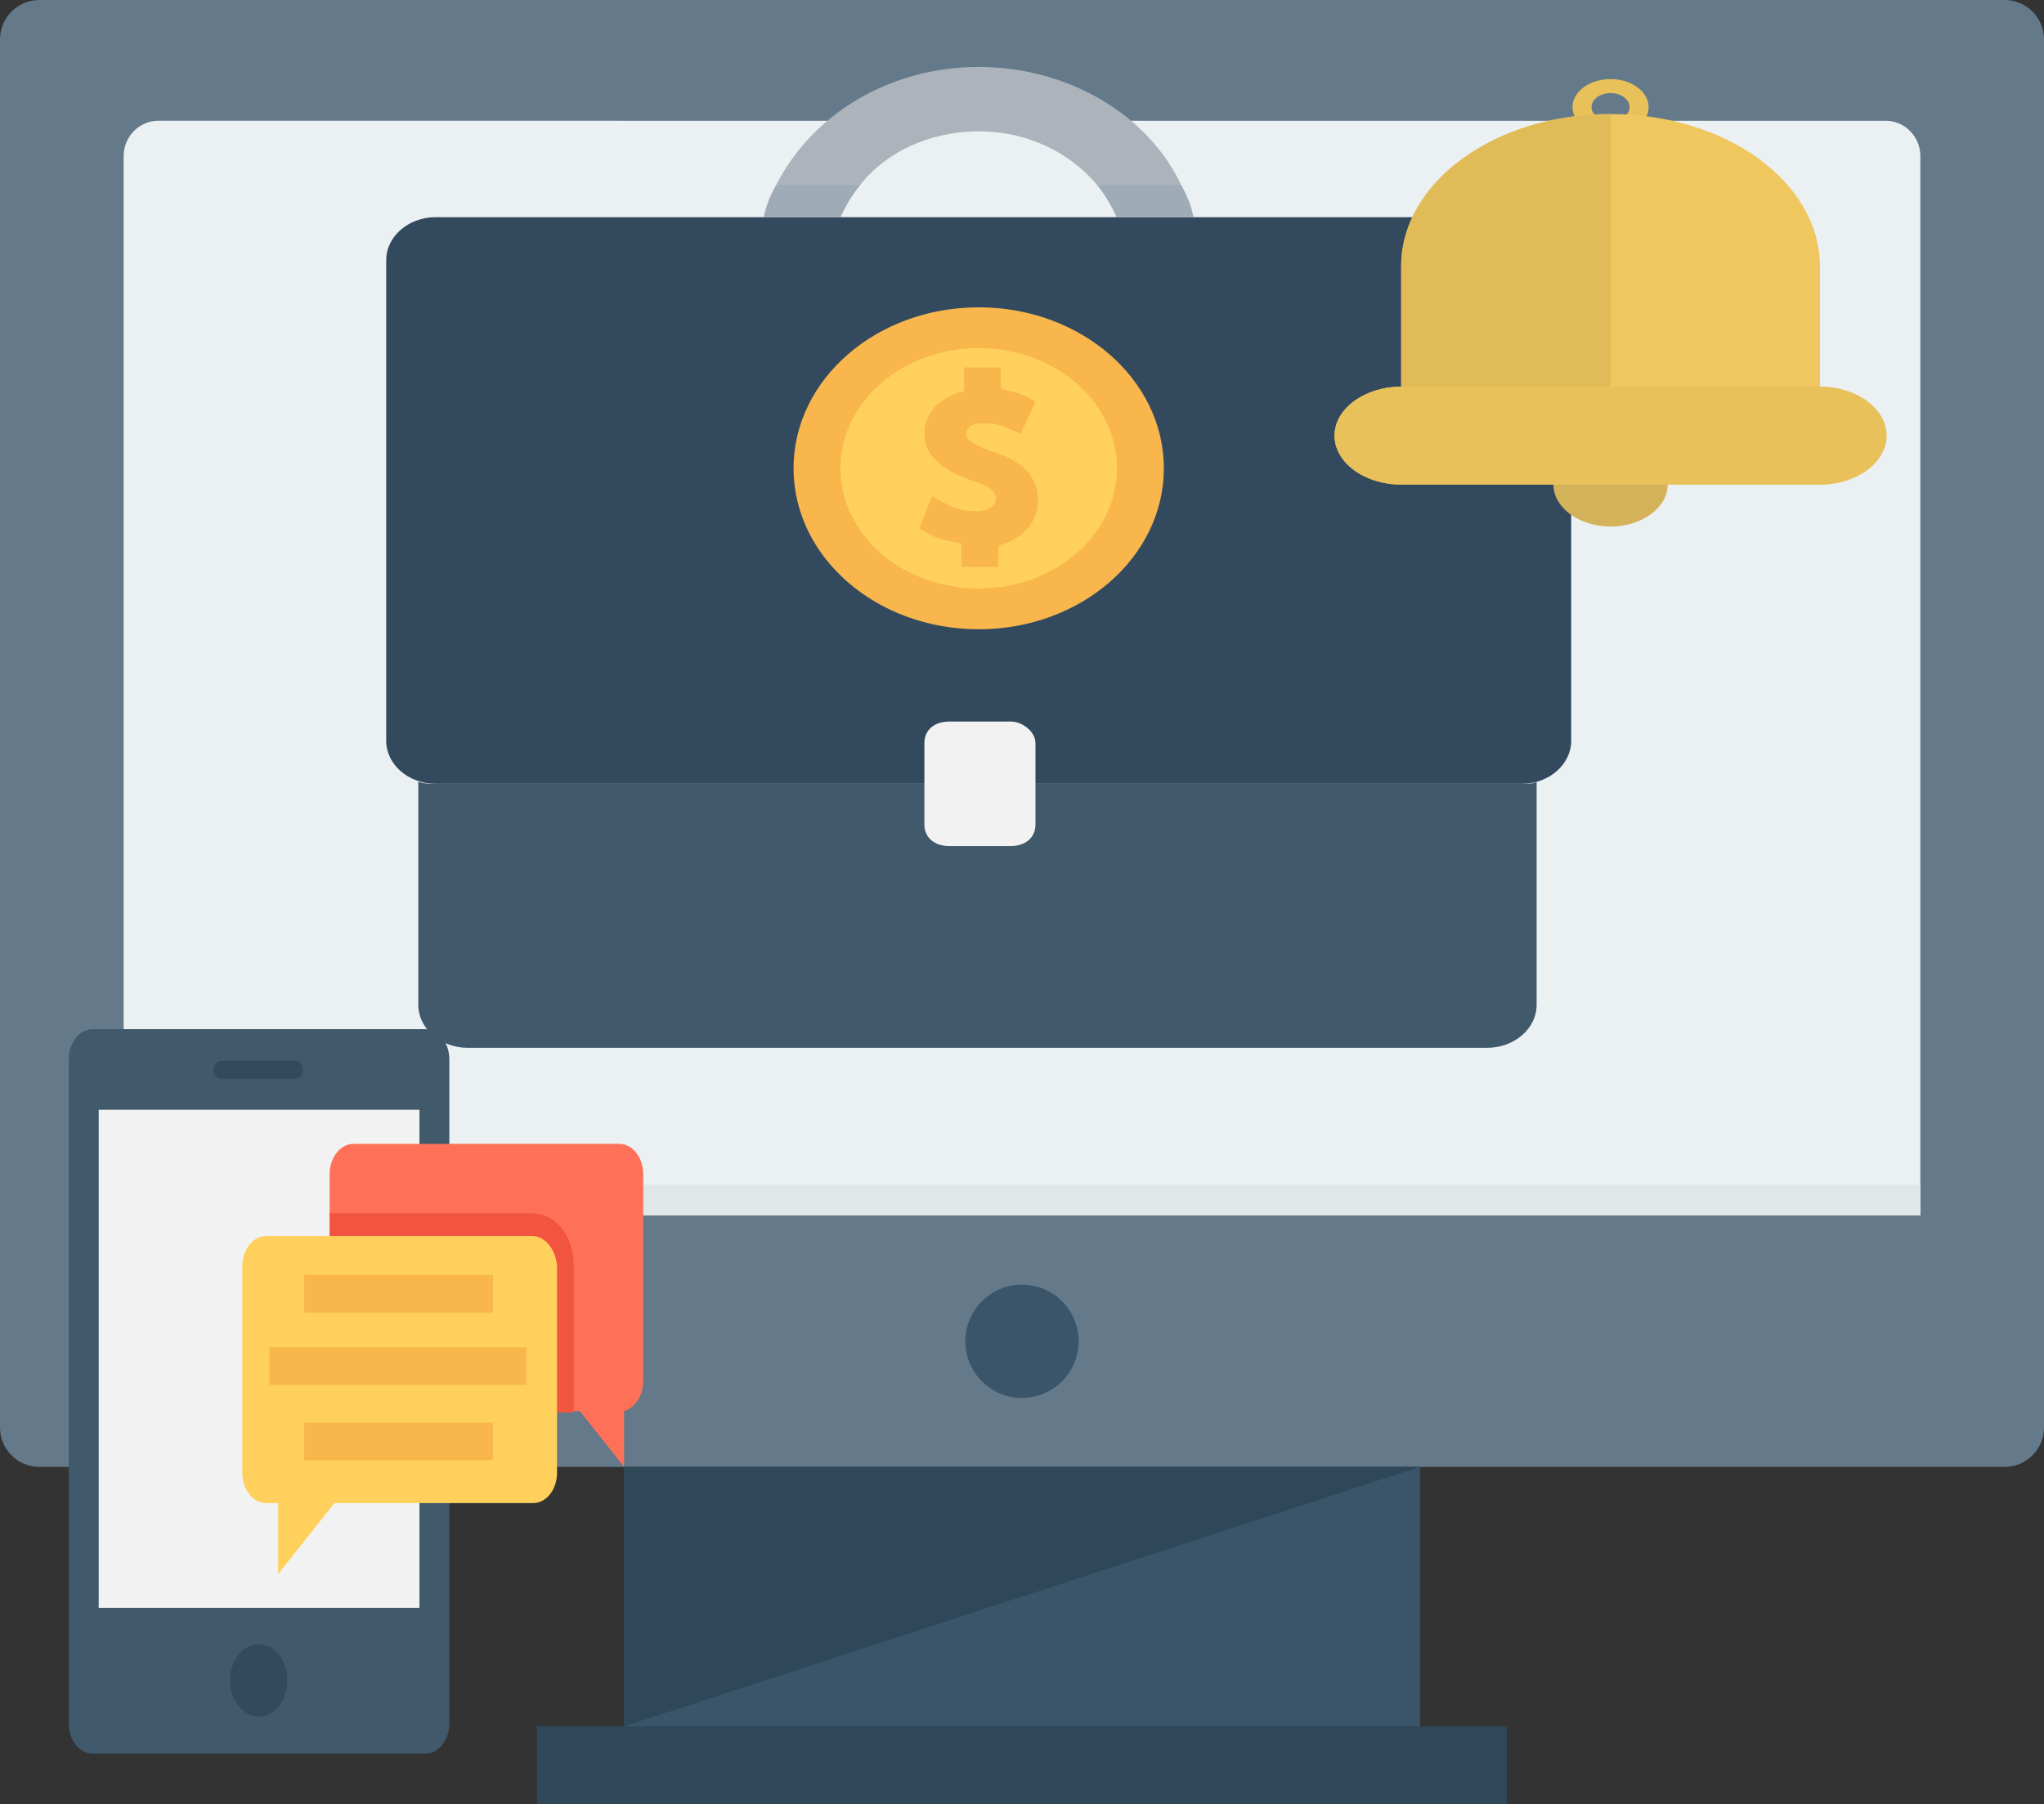 <?xml version="1.0" encoding="UTF-8" standalone="no"?>
<!-- Generator: Adobe Illustrator 19.0.0, SVG Export Plug-In . SVG Version: 6.00 Build 0)  -->

<svg
   xmlns:dc="http://purl.org/dc/elements/1.1/"
   xmlns:cc="http://creativecommons.org/ns#"
   xmlns:rdf="http://www.w3.org/1999/02/22-rdf-syntax-ns#"
   xmlns:svg="http://www.w3.org/2000/svg"
   xmlns="http://www.w3.org/2000/svg"
   xmlns:sodipodi="http://sodipodi.sourceforge.net/DTD/sodipodi-0.dtd"
   xmlns:inkscape="http://www.inkscape.org/namespaces/inkscape"
   version="1.1"
   id="Layer_1"
   x="0px"
   y="0px"
   viewBox="0 0 491.52 433.974"
   xml:space="preserve"
   sodipodi:docname="account-manager.svg"
   width="491.52"
   height="433.974"
   inkscape:version="0.92.5 (2060ec1f9f, 2020-04-08)"><rect x="0" y="0" width="491.52" height="433.974" fill="#333333" stroke="none"/><defs
   id="defs57" /><sodipodi:namedview
   pagecolor="#ffffff"
   bordercolor="#666666"
   borderopacity="1"
   objecttolerance="10"
   gridtolerance="10"
   guidetolerance="10"
   inkscape:pageopacity="0"
   inkscape:pageshadow="2"
   inkscape:window-width="1920"
   inkscape:window-height="1019"
   id="namedview55"
   showgrid="false"
   fit-margin-top="0"
   fit-margin-left="0"
   fit-margin-right="0"
   fit-margin-bottom="0"
   inkscape:zoom="0.48014324"
   inkscape:cx="245.75999"
   inkscape:cy="216.98701"
   inkscape:window-x="0"
   inkscape:window-y="29"
   inkscape:window-maximized="1"
   inkscape:current-layer="Layer_1" />
<g
   id="g6"
   transform="translate(0,-28.773)">
	<path
   style="fill:#64798a"
   d="m 0,321.128 v 51.007 c 0,5.231 4.24,9.471 9.471,9.471 h 472.578 c 5.231,0 9.471,-4.241 9.471,-9.471 v -51.007 z"
   id="path2"
   inkscape:connector-curvature="0" />
	<path
   style="fill:#64798a"
   d="m 491.52,38.243 c 0,-5.231 -4.24,-9.47 -9.471,-9.47 H 9.471 C 4.24,28.773 0,33.013 0,38.243 v 282.885 h 491.52 z"
   id="path4"
   inkscape:connector-curvature="0" />
</g>
<path
   style="fill:#ebf0f3"
   d="m 461.788,37.581 c 0,-4.711 -3.728,-8.529 -8.325,-8.529 H 38.057 c -4.598,0 -8.325,3.819 -8.325,8.529 V 292.355 H 461.789 V 37.581 Z"
   id="path8"
   inkscape:connector-curvature="0" />
<g
   id="g14"
   transform="translate(0,-28.773)">
	<circle
   style="fill:#3a556a"
   cx="245.76"
   cy="351.392"
   r="13.619"
   id="circle10" />
	<rect
   x="150.067"
   y="381.6"
   style="fill:#3a556a"
   width="191.386"
   height="62.418"
   id="rect12" />
</g>
<g
   id="g20"
   transform="translate(0,-28.773)">
	<polygon
   style="fill:#2f4859"
   points="341.462,381.607 150.058,444.025 150.058,381.607 "
   id="polygon16" />
	<rect
   x="129.126"
   y="444.013"
   style="fill:#2f4859"
   width="233.216"
   height="18.734"
   id="rect18" />
</g>
<rect
   x="29.732"
   y="284.987"
   style="fill:#e1e6e9"
   width="432.077"
   height="7.368"
   id="rect22" />
<g
   id="g24"
   transform="translate(0,-28.773)">
</g>
<g
   id="g26"
   transform="translate(0,-28.773)">
</g>
<g
   id="g28"
   transform="translate(0,-28.773)">
</g>
<g
   id="g30"
   transform="translate(0,-28.773)">
</g>
<g
   id="g32"
   transform="translate(0,-28.773)">
</g>
<g
   id="g34"
   transform="translate(0,-28.773)">
</g>
<g
   id="g36"
   transform="translate(0,-28.773)">
</g>
<g
   id="g38"
   transform="translate(0,-28.773)">
</g>
<g
   id="g40"
   transform="translate(0,-28.773)">
</g>
<g
   id="g42"
   transform="translate(0,-28.773)">
</g>
<g
   id="g44"
   transform="translate(0,-28.773)">
</g>
<g
   id="g46"
   transform="translate(0,-28.773)">
</g>
<g
   id="g48"
   transform="translate(0,-28.773)">
</g>
<g
   id="g50"
   transform="translate(0,-28.773)">
</g>
<g
   id="g52"
   transform="translate(0,-28.773)">
</g>
<path
   style="fill:#40596b;stroke-width:0.309"
   d="M 102.294,247.54 H 22.288 c -3.166,0 -5.756,3.268 -5.756,7.261 v 159.745 c 0,3.994 2.59,7.261 5.756,7.261 h 80.006 c 3.166,0 5.756,-3.268 5.756,-7.261 V 254.802 c 0,-3.994 -2.59,-7.261 -5.756,-7.261 z"
   id="path2-2"
   inkscape:connector-curvature="0" /><rect
   x="23.736"
   y="266.924"
   style="fill:#f2f2f2;stroke-width:0.309"
   width="77.128"
   height="119.809"
   id="rect4" /><g
   id="g10"
   transform="matrix(0.275,0,0,0.347,16.532,247.54)"><path
     style="fill:#334a5e"
     d="m 198.531,21.943 h -65.829 c -3.135,0 -6.269,3.135 -6.269,6.269 0,3.134 3.135,6.269 6.269,6.269 h 65.829 c 3.135,0 6.269,-3.135 6.269,-6.269 0,-3.134 -2.09,-6.269 -6.269,-6.269 z"
     id="path6"
     inkscape:connector-curvature="0" /><circle
     style="fill:#334a5e"
     cx="166.139"
     cy="451.396"
     r="25.078"
     id="circle8" /></g><path
   style="fill:#ff7058;stroke-width:0.309"
   d="m 154.672,282.394 v 49.739 c 0,3.631 -2.014,6.535 -4.605,7.261 v 13.433 L 139.419,339.394 H 85.027 c -3.166,0 -5.756,-3.268 -5.756,-7.261 v -49.739 c 0,-3.994 2.59,-7.261 5.756,-7.261 h 63.889 c 3.166,0 5.756,3.267 5.756,7.261 z"
   id="path12"
   inkscape:connector-curvature="0" /><path
   style="fill:#f1543f;stroke-width:0.309"
   d="m 137.98,304.54 v 35.217 H 85.027 c -3.166,0 -5.756,-3.267 -5.756,-7.261 v -40.662 h 48.637 c 5.756,0 10.073,5.446 10.073,12.707 z"
   id="path14"
   inkscape:connector-curvature="0" /><path
   style="fill:#ffd15c;stroke-width:0.309"
   d="M 127.907,297.279 H 64.018 c -3.166,0 -5.756,3.267 -5.756,7.261 v 49.739 c 0,3.994 2.59,7.261 5.756,7.261 h 2.878 v 17.064 l 13.526,-17.064 h 47.773 c 3.166,0 5.756,-3.268 5.756,-7.261 v -49.739 c -0.288,-3.994 -2.878,-7.261 -6.043,-7.261 z"
   id="path16"
   inkscape:connector-curvature="0" /><g
   id="g24-6"
   transform="matrix(0.275,0,0,0.347,16.532,247.54)"><rect
     x="205.845"
     y="170.318"
     style="fill:#f8b64c"
     width="165.094"
     height="26.122"
     id="rect18-1" /><rect
     x="175.543"
     y="220.473"
     style="fill:#f8b64c"
     width="224.653"
     height="26.122"
     id="rect20" /><rect
     x="205.845"
     y="272.718"
     style="fill:#f8b64c"
     width="165.094"
     height="26.122"
     id="rect22-8" /></g><g
   id="g26-7"
   transform="matrix(0.275,0,0,0.347,16.532,247.54)" /><g
   id="g28-9"
   transform="matrix(0.275,0,0,0.347,16.532,247.54)" /><g
   id="g30-2"
   transform="matrix(0.275,0,0,0.347,16.532,247.54)" /><g
   id="g32-0"
   transform="matrix(0.275,0,0,0.347,16.532,247.54)" /><g
   id="g34-2"
   transform="matrix(0.275,0,0,0.347,16.532,247.54)" /><g
   id="g36-3"
   transform="matrix(0.275,0,0,0.347,16.532,247.54)" /><g
   id="g38-7"
   transform="matrix(0.275,0,0,0.347,16.532,247.54)" /><g
   id="g40-5"
   transform="matrix(0.275,0,0,0.347,16.532,247.54)" /><g
   id="g42-9"
   transform="matrix(0.275,0,0,0.347,16.532,247.54)" /><g
   id="g44-2"
   transform="matrix(0.275,0,0,0.347,16.532,247.54)" /><g
   id="g46-2"
   transform="matrix(0.275,0,0,0.347,16.532,247.54)" /><g
   id="g48-8"
   transform="matrix(0.275,0,0,0.347,16.532,247.54)" /><g
   id="g50-9"
   transform="matrix(0.275,0,0,0.347,16.532,247.54)" /><g
   id="g52-7"
   transform="matrix(0.275,0,0,0.347,16.532,247.54)" /><g
   id="g54"
   transform="matrix(0.275,0,0,0.347,16.532,247.54)" /><g
   id="g12"
   transform="matrix(0.355,0,0,0.352,862.377,439.047)" /><g
   id="g14-9"
   transform="matrix(0.355,0,0,0.352,862.377,439.047)" /><g
   id="g16"
   transform="matrix(0.355,0,0,0.352,862.377,439.047)" /><g
   id="g18"
   transform="matrix(0.355,0,0,0.352,862.377,439.047)" /><g
   id="g20-3"
   transform="matrix(0.355,0,0,0.352,862.377,439.047)" /><g
   id="g22"
   transform="matrix(0.355,0,0,0.352,862.377,439.047)" /><g
   id="g24-1"
   transform="matrix(0.355,0,0,0.352,862.377,439.047)" /><g
   id="g26-9"
   transform="matrix(0.355,0,0,0.352,862.377,439.047)" /><g
   id="g28-4"
   transform="matrix(0.355,0,0,0.352,862.377,439.047)" /><g
   id="g30-7"
   transform="matrix(0.355,0,0,0.352,862.377,439.047)" /><g
   id="g32-8"
   transform="matrix(0.355,0,0,0.352,862.377,439.047)" /><g
   id="g34-4"
   transform="matrix(0.355,0,0,0.352,862.377,439.047)" /><g
   id="g36-5"
   transform="matrix(0.355,0,0,0.352,862.377,439.047)" /><g
   id="g38-0"
   transform="matrix(0.355,0,0,0.352,862.377,439.047)" /><g
   id="g40-3"
   transform="matrix(0.355,0,0,0.352,862.377,439.047)" /><g
   id="g26-6"
   transform="matrix(0.415,0,0,0.415,-493.689,552.601)" /><g
   id="g28-1"
   transform="matrix(0.415,0,0,0.415,-493.689,552.601)" /><g
   id="g30-5"
   transform="matrix(0.415,0,0,0.415,-493.689,552.601)" /><g
   id="g32-5"
   transform="matrix(0.415,0,0,0.415,-493.689,552.601)" /><g
   id="g34-47"
   transform="matrix(0.415,0,0,0.415,-493.689,552.601)" /><g
   id="g36-6"
   transform="matrix(0.415,0,0,0.415,-493.689,552.601)" /><g
   id="g38-5"
   transform="matrix(0.415,0,0,0.415,-493.689,552.601)" /><g
   id="g40-6"
   transform="matrix(0.415,0,0,0.415,-493.689,552.601)" /><g
   id="g42-93"
   transform="matrix(0.415,0,0,0.415,-493.689,552.601)" /><g
   id="g44-7"
   transform="matrix(0.415,0,0,0.415,-493.689,552.601)" /><g
   id="g46-4"
   transform="matrix(0.415,0,0,0.415,-493.689,552.601)" /><g
   id="g48-5"
   transform="matrix(0.415,0,0,0.415,-493.689,552.601)" /><g
   id="g50-2"
   transform="matrix(0.415,0,0,0.415,-493.689,552.601)" /><g
   id="g52-5"
   transform="matrix(0.415,0,0,0.415,-493.689,552.601)" /><g
   id="g54-4"
   transform="matrix(0.415,0,0,0.415,-493.689,552.601)" /><path
   inkscape:connector-curvature="0"
   style="fill:#334a5e;stroke-width:0.53"
   d="M 365.948,52.239 H 104.745 c -6.53,0 -11.873,4.646 -11.873,10.325 V 178.202 c 0,5.679 5.343,10.325 11.873,10.325 h 261.203 c 6.53,0 11.873,-4.646 11.873,-10.325 V 62.564 c 0,-6.195 -5.343,-10.325 -11.873,-10.325 z"
   id="path2-7" /><path
   inkscape:connector-curvature="0"
   style="fill:#acb3ba;stroke-width:0.53"
   d="m 286.994,52.239 h -18.403 c -1.187,-2.581 -2.968,-5.679 -4.749,-7.743 -6.53,-7.743 -16.622,-12.906 -28.495,-12.906 -11.873,0 -22.558,5.162 -28.495,12.906 -1.781,2.065 -3.562,5.162 -4.749,7.743 H 183.7 c 0.594,-2.581 1.781,-5.162 2.968,-7.743 8.311,-16.52 26.714,-28.393 48.679,-28.393 21.965,0 40.961,11.874 48.679,28.393 1.187,2.065 2.374,4.646 2.968,7.743 z"
   id="path4-4" /><path
   inkscape:connector-curvature="0"
   style="fill:#40596b;stroke-width:0.53"
   d="M 365.948,188.527 H 104.745 c -1.187,0 -2.968,0 -4.155,-0.516 v 53.689 c 0,5.679 5.343,10.325 11.873,10.325 h 245.175 c 6.53,0 11.873,-4.646 11.873,-10.325 v -53.689 c -0.594,0.516 -2.375,0.516 -3.562,0.516 z"
   id="path6-4" /><path
   inkscape:connector-curvature="0"
   style="fill:#f2f2f2;stroke-width:0.53"
   d="m 243.064,173.556 h -14.841 c -3.562,0 -5.936,2.065 -5.936,5.162 v 19.617 c 0,3.097 2.375,5.162 5.936,5.162 h 14.841 c 3.562,0 5.936,-2.065 5.936,-5.162 v -19.617 c 0,-2.581 -2.968,-5.162 -5.936,-5.162 z"
   id="path8-3" /><g
   transform="matrix(0.568,0,0,0.494,92.872,10.165)"
   id="g14-0"><path
     inkscape:connector-curvature="0"
     style="fill:#9facb7"
     d="m 165.094,69.486 h 35.527 c -3.135,4.18 -6.269,10.449 -8.359,15.673 H 159.87 c 1.044,-6.269 3.134,-11.494 5.224,-15.673 z"
     id="path10-7" /><path
     inkscape:connector-curvature="0"
     style="fill:#9facb7"
     d="M 341.682,85.159 H 309.29 c -2.09,-5.224 -5.224,-11.494 -8.359,-15.673 h 35.527 c 2.089,4.179 4.179,9.404 5.224,15.673 z"
     id="path12-8" /></g><ellipse
   style="fill:#f8b64c;stroke-width:0.53"
   cx="235.347"
   cy="112.639"
   id="circle16"
   rx="44.523"
   ry="38.718" /><ellipse
   style="fill:#ffd15c;stroke-width:0.53"
   cx="235.347"
   cy="112.639"
   id="circle18"
   rx="33.244"
   ry="28.909" /><path
   inkscape:connector-curvature="0"
   style="fill:#f8b64c;stroke-width:0.53"
   d="m 238.315,108.509 c -5.343,-2.065 -5.936,-3.097 -5.936,-4.13 0,-1.549 1.187,-2.581 4.155,-2.581 3.562,0 5.343,1.033 6.53,1.549 l 2.375,1.033 3.562,-7.743 -1.781,-1.033 c -1.781,-1.033 -4.155,-1.549 -6.53,-2.065 v -5.162 h -8.904 v 5.679 c -5.936,1.549 -9.498,5.162 -9.498,10.325 0,6.195 5.936,9.292 11.873,11.357 4.749,1.549 5.343,3.097 5.343,4.13 0,2.065 -2.375,3.097 -4.749,3.097 -2.375,0 -5.343,-0.516 -7.718,-2.065 l -2.968,-1.549 -2.968,7.743 1.781,1.033 c 2.375,1.549 5.343,2.065 8.311,2.581 v 5.679 h 8.904 v -5.162 c 5.936,-1.549 9.498,-5.679 9.498,-10.841 -5.6e-4,-7.228 -5.937,-10.325 -11.28,-11.874 z"
   id="path20" /><g
   transform="translate(534.407,-383.299)"
   id="g22-6" /><g
   transform="translate(534.407,-383.299)"
   id="g24-8" /><g
   transform="translate(534.407,-383.299)"
   id="g26-8" /><g
   transform="translate(534.407,-383.299)"
   id="g28-43" /><g
   transform="translate(534.407,-383.299)"
   id="g30-1" /><g
   transform="translate(534.407,-383.299)"
   id="g32-4" /><g
   transform="translate(534.407,-383.299)"
   id="g34-9" /><g
   transform="translate(534.407,-383.299)"
   id="g36-2" /><g
   transform="translate(534.407,-383.299)"
   id="g38-06" /><g
   transform="translate(534.407,-383.299)"
   id="g40-8" /><g
   transform="translate(534.407,-383.299)"
   id="g42-92" /><g
   transform="translate(534.407,-383.299)"
   id="g44-6" /><g
   transform="translate(534.407,-383.299)"
   id="g46-6" /><g
   transform="translate(534.407,-383.299)"
   id="g48-4" /><g
   transform="translate(534.407,-383.299)"
   id="g50-95" /><g
   id="g1184"
   transform="matrix(0.819,0,0,0.607,-584.984,-260.12)"><path
     inkscape:connector-curvature="0"
     id="path2-3"
     d="m 1187.146,603.928 c 9.222,0 16.767,7.48 16.767,16.622 0,9.142 -7.545,16.622 -16.767,16.622 -9.222,0 -16.767,-7.48 -16.767,-16.622 0,-9.142 7.545,-16.622 16.767,-16.622 z"
     style="fill:#d4b25a;stroke-width:0.353" /><path
     inkscape:connector-curvature="0"
     id="path4-6"
     d="m 1187.146,459.874 c -6.148,0 -11.178,4.986 -11.178,11.081 0,6.095 5.03,11.081 11.178,11.081 6.148,0 11.178,-4.986 11.178,-11.081 0,-6.095 -5.03,-11.081 -11.178,-11.081 z m 0,16.622 c -3.074,0 -5.589,-2.493 -5.589,-5.541 0,-3.047 2.515,-5.541 5.589,-5.541 3.074,0 5.589,2.493 5.589,5.541 0,3.047 -2.515,5.541 -5.589,5.541 z"
     style="fill:#e8c15b;stroke-width:0.353" /><path
     inkscape:connector-curvature="0"
     id="path6-1"
     d="m 1248.623,581.766 v -47.649 c 0,-33.382 -27.525,-60.392 -61.478,-60.392 -33.952,0 -61.477,27.01 -61.477,60.392 v 47.649 c -10.758,0 -19.561,8.726 -19.561,19.392 0,10.665 8.802,19.392 19.561,19.392 h 122.955 c 10.758,0 19.561,-8.726 19.561,-19.392 0,-10.665 -8.803,-19.392 -19.561,-19.392 z"
     style="fill:#efc75e;stroke-width:0.353" /><path
     inkscape:connector-curvature="0"
     id="path8-2"
     d="M 1187.146,581.766 V 473.726 c -33.953,0 -61.477,27.01 -61.477,60.392 v 47.649 z"
     style="fill:#e1bb58;stroke-width:0.353" /><path
     inkscape:connector-curvature="0"
     id="path10"
     d="m 1125.668,581.766 c -10.758,0 -19.561,8.726 -19.561,19.392 0,10.665 8.802,19.392 19.561,19.392 h 122.956 c 10.758,0 19.561,-8.726 19.561,-19.392 0,-10.665 -8.802,-19.392 -19.561,-19.392 z"
     style="fill:#e8c15b;stroke-width:0.353" /></g></svg>